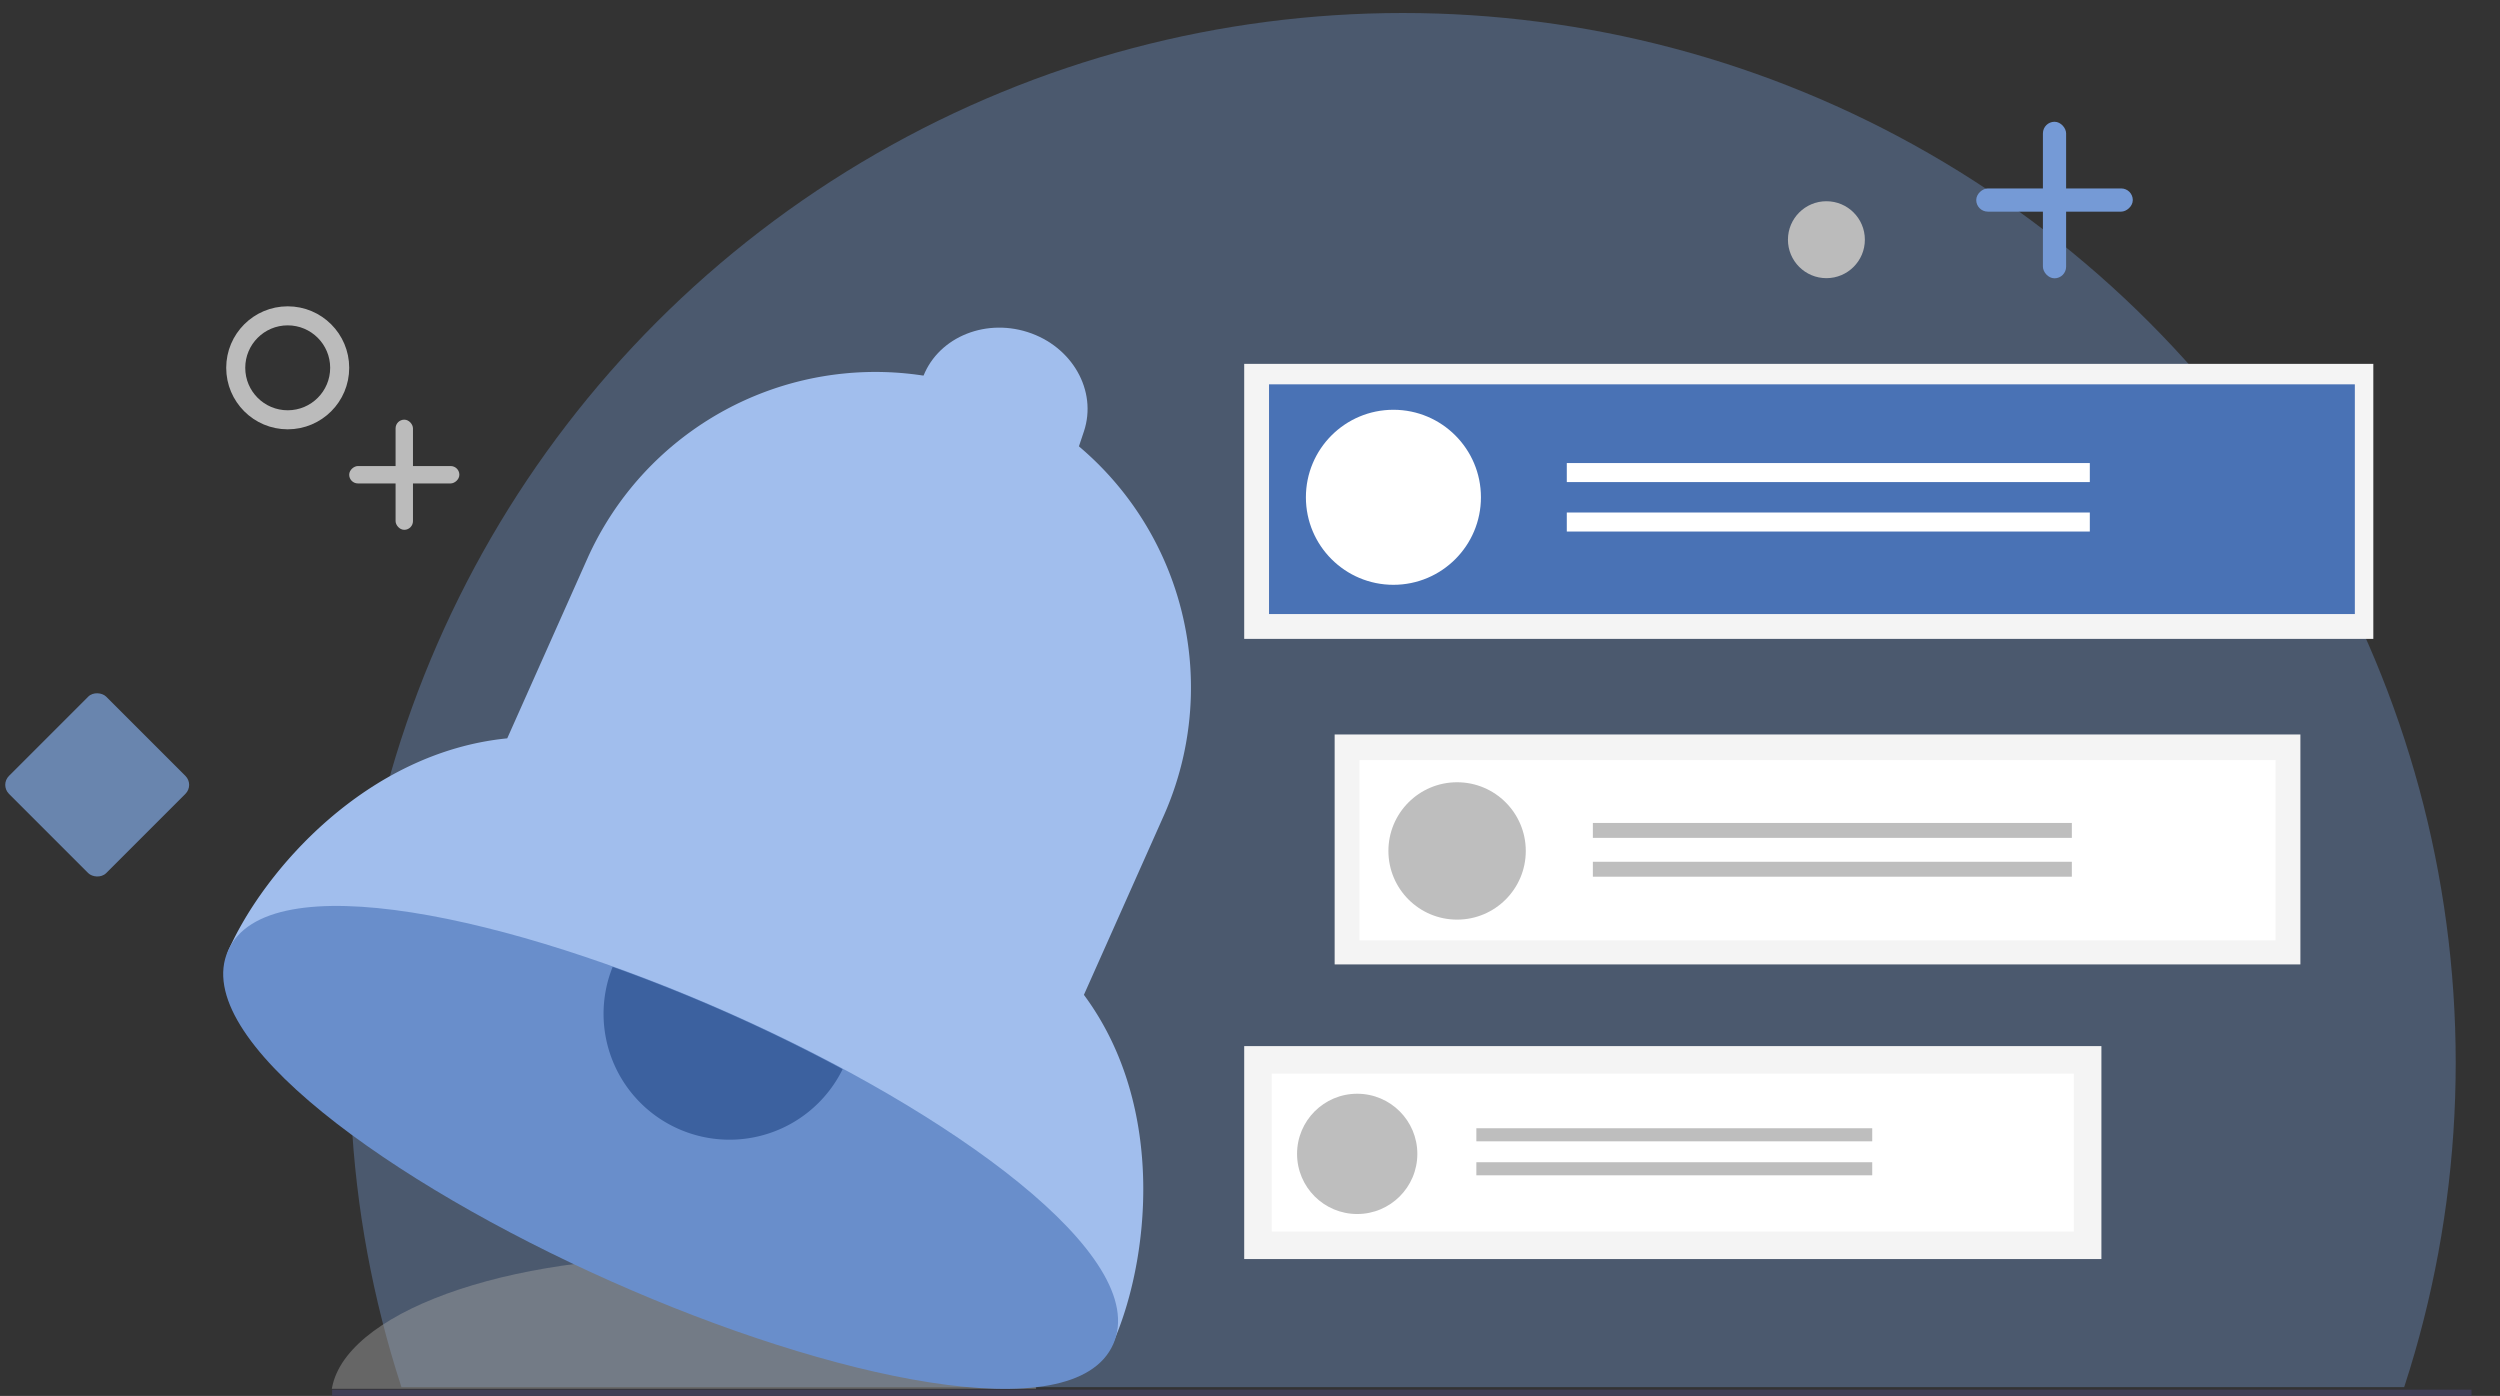 <svg xmlns="http://www.w3.org/2000/svg" xmlns:xlink="http://www.w3.org/1999/xlink" width="393.997" height="220" viewBox="0 0 393.997 220"><rect x="0" y="0" width="393.997" height="220" fill="#333333" stroke="none"/><defs><style>.a,.e{fill:#80acec;}.a,.b{stroke:#707070;}.b,.k{fill:#fff;}.c{fill:#b7cef4;}.d{clip-path:url(#a);}.e{opacity:0.318;}.f{opacity:0.45;clip-path:url(#b);}.g{fill:#a3a3a3;}.h{clip-path:url(#c);}.i{fill:#f4f4f4;}.j{fill:#4972b5;}.l{fill:#bebebe;}.m{fill:#759ad6;}.n{fill:none;stroke:#bbb;stroke-miterlimit:10;stroke-width:3px;}.o{fill:#88b4f4;opacity:0.64;}.p{fill:#bbb;}.q{fill:#a1beed;}.r{fill:#698ecb;}.s{fill:#3c619f;}.t{fill:#3f3d56;}</style><clipPath id="a"><rect class="a" width="360.895" height="218.613"/></clipPath><clipPath id="b"><rect class="b" width="119.707" height="22.845"/></clipPath><clipPath id="c"><path class="c" d="M125.556,111.375l-122.768.109A2.781,2.781,0,0,1,0,108.7C.01,97.26,6.007,77.347,22.358,68.02l.023-26.2a41.853,41.853,0,0,1,83.706-.074l-.023,26.189c16.334,9.226,22.3,29.161,22.285,40.649A2.793,2.793,0,0,1,125.556,111.375Z" transform="matrix(0.914, 0.407, -0.407, 0.914, 45.345, 0)"/></clipPath></defs><g transform="translate(-723.775 -406)"><g transform="translate(723.775 406)"><g class="d" transform="translate(33.102)"><ellipse class="e" cx="165.935" cy="165.433" rx="165.935" ry="165.433" transform="translate(22.046 2.05)"/></g><g class="f" transform="translate(51.378 196.024)"><path class="g" d="M55.625,0c30.721,0,55.625,9.975,55.625,22.279s-24.9,22.279-55.625,22.279S0,34.583,0,22.279,24.9,0,55.625,0Z" transform="translate(0.794 2.084)"/></g><g transform="translate(196.085 57.345)"><rect class="i" width="135.094" height="33.559" transform="translate(0 107.52)"/><rect class="i" width="152.2" height="36.239" transform="translate(14.254 58.407)"/><rect class="i" width="177.948" height="43.342"/><path class="j" d="M299.491,42.288H470.614V6.085H299.491Z" transform="translate(-295.579 -2.859)"/><path class="k" d="M299.491,124.027H443.866V95.614H299.491Z" transform="translate(-281.324 -33.167)"/><path class="k" d="M299.491,209.335H425.9V184.456H299.491Z" transform="translate(-295.151 -72.596)"/><ellipse class="k" cx="13.793" cy="13.793" rx="13.793" ry="13.793" transform="translate(9.723 7.235)"/><rect class="k" width="82.427" height="2.998" transform="translate(50.84 15.631)"/><rect class="k" width="82.427" height="2.998" transform="translate(50.84 23.426)"/><circle class="l" cx="10.825" cy="10.825" r="10.825" transform="translate(22.726 65.937)"/><ellipse class="l" cx="9.478" cy="9.478" rx="9.478" ry="9.478" transform="translate(8.33 115.027)"/><rect class="l" width="75.486" height="2.353" transform="translate(54.948 72.351)"/><rect class="l" width="75.486" height="2.353" transform="translate(54.948 78.469)"/><rect class="l" width="62.39" height="2.06" transform="translate(36.586 120.465)"/><rect class="l" width="62.39" height="2.06" transform="translate(36.586 125.822)"/></g><g transform="translate(311.453 19.19)"><rect class="m" width="3.655" height="24.672" rx="1.828" transform="translate(10.509)"/><rect class="m" width="3.655" height="24.672" rx="1.828" transform="translate(24.672 10.509) rotate(90)"/></g><circle class="n" cx="8.192" cy="8.192" r="8.192" transform="translate(37.151 49.776)"/><rect class="o" width="21.664" height="21.664" rx="2" transform="translate(0 123.696) rotate(-45)"/><circle class="p" cx="6.062" cy="6.062" r="6.062" transform="translate(281.777 31.714)"/><g transform="translate(55.033 66.138)"><rect class="p" width="2.741" height="17.362" rx="1.371" transform="translate(7.31)"/><rect class="p" width="2.741" height="17.362" rx="1.371" transform="translate(17.362 7.31) rotate(90)"/></g><path class="q" d="M-125.717,330.636l-133.291-59.3a3.309,3.309,0,0,1-1.684-4.365l0,0c5.532-12.412,21.65-31.121,43.9-33.331l12.667-28.419a49.733,49.733,0,0,1,65.762-24.944,49.734,49.734,0,0,1,25.117,65.375l-12.664,28.412c13.275,17.918,10.125,42.439,4.568,54.905A3.314,3.314,0,0,1-125.717,330.636Z" transform="translate(296.733 -117.278)"/><path class="r" d="M-200.505,328.143c-34.661-15.421-66.516-38.273-60.343-52.124s44.486-5.484,79.145,9.935,66.516,38.273,60.346,52.119S-165.846,343.563-200.505,328.143Z" transform="translate(296.794 -126.215)"/><path class="s" d="M-193.838,279.731l-.034.011a19.827,19.827,0,0,0,10.349,25.5,19.86,19.86,0,0,0,25.895-9.376l0-.026c-5.723-3.079-11.718-6.021-17.809-8.731S-187.723,281.92-193.838,279.731Z" transform="translate(290.417 -127.343)"/><path class="q" d="M1759.226,299.033c2.136-6.4-1.839-13.412-8.879-15.659s-14.487,1.1-16.624,7.489l-3.867,11.587-3.867,11.587c-2.138,6.386,1.837,13.412,8.876,15.658s14.474-1.1,16.612-7.5l3.867-11.574Z" transform="translate(-1588.402 -231.04)"/></g><path class="t" d="M.045,1.735H337.211v.985H.045Z" transform="translate(776.074 623.279)"/></g></svg>